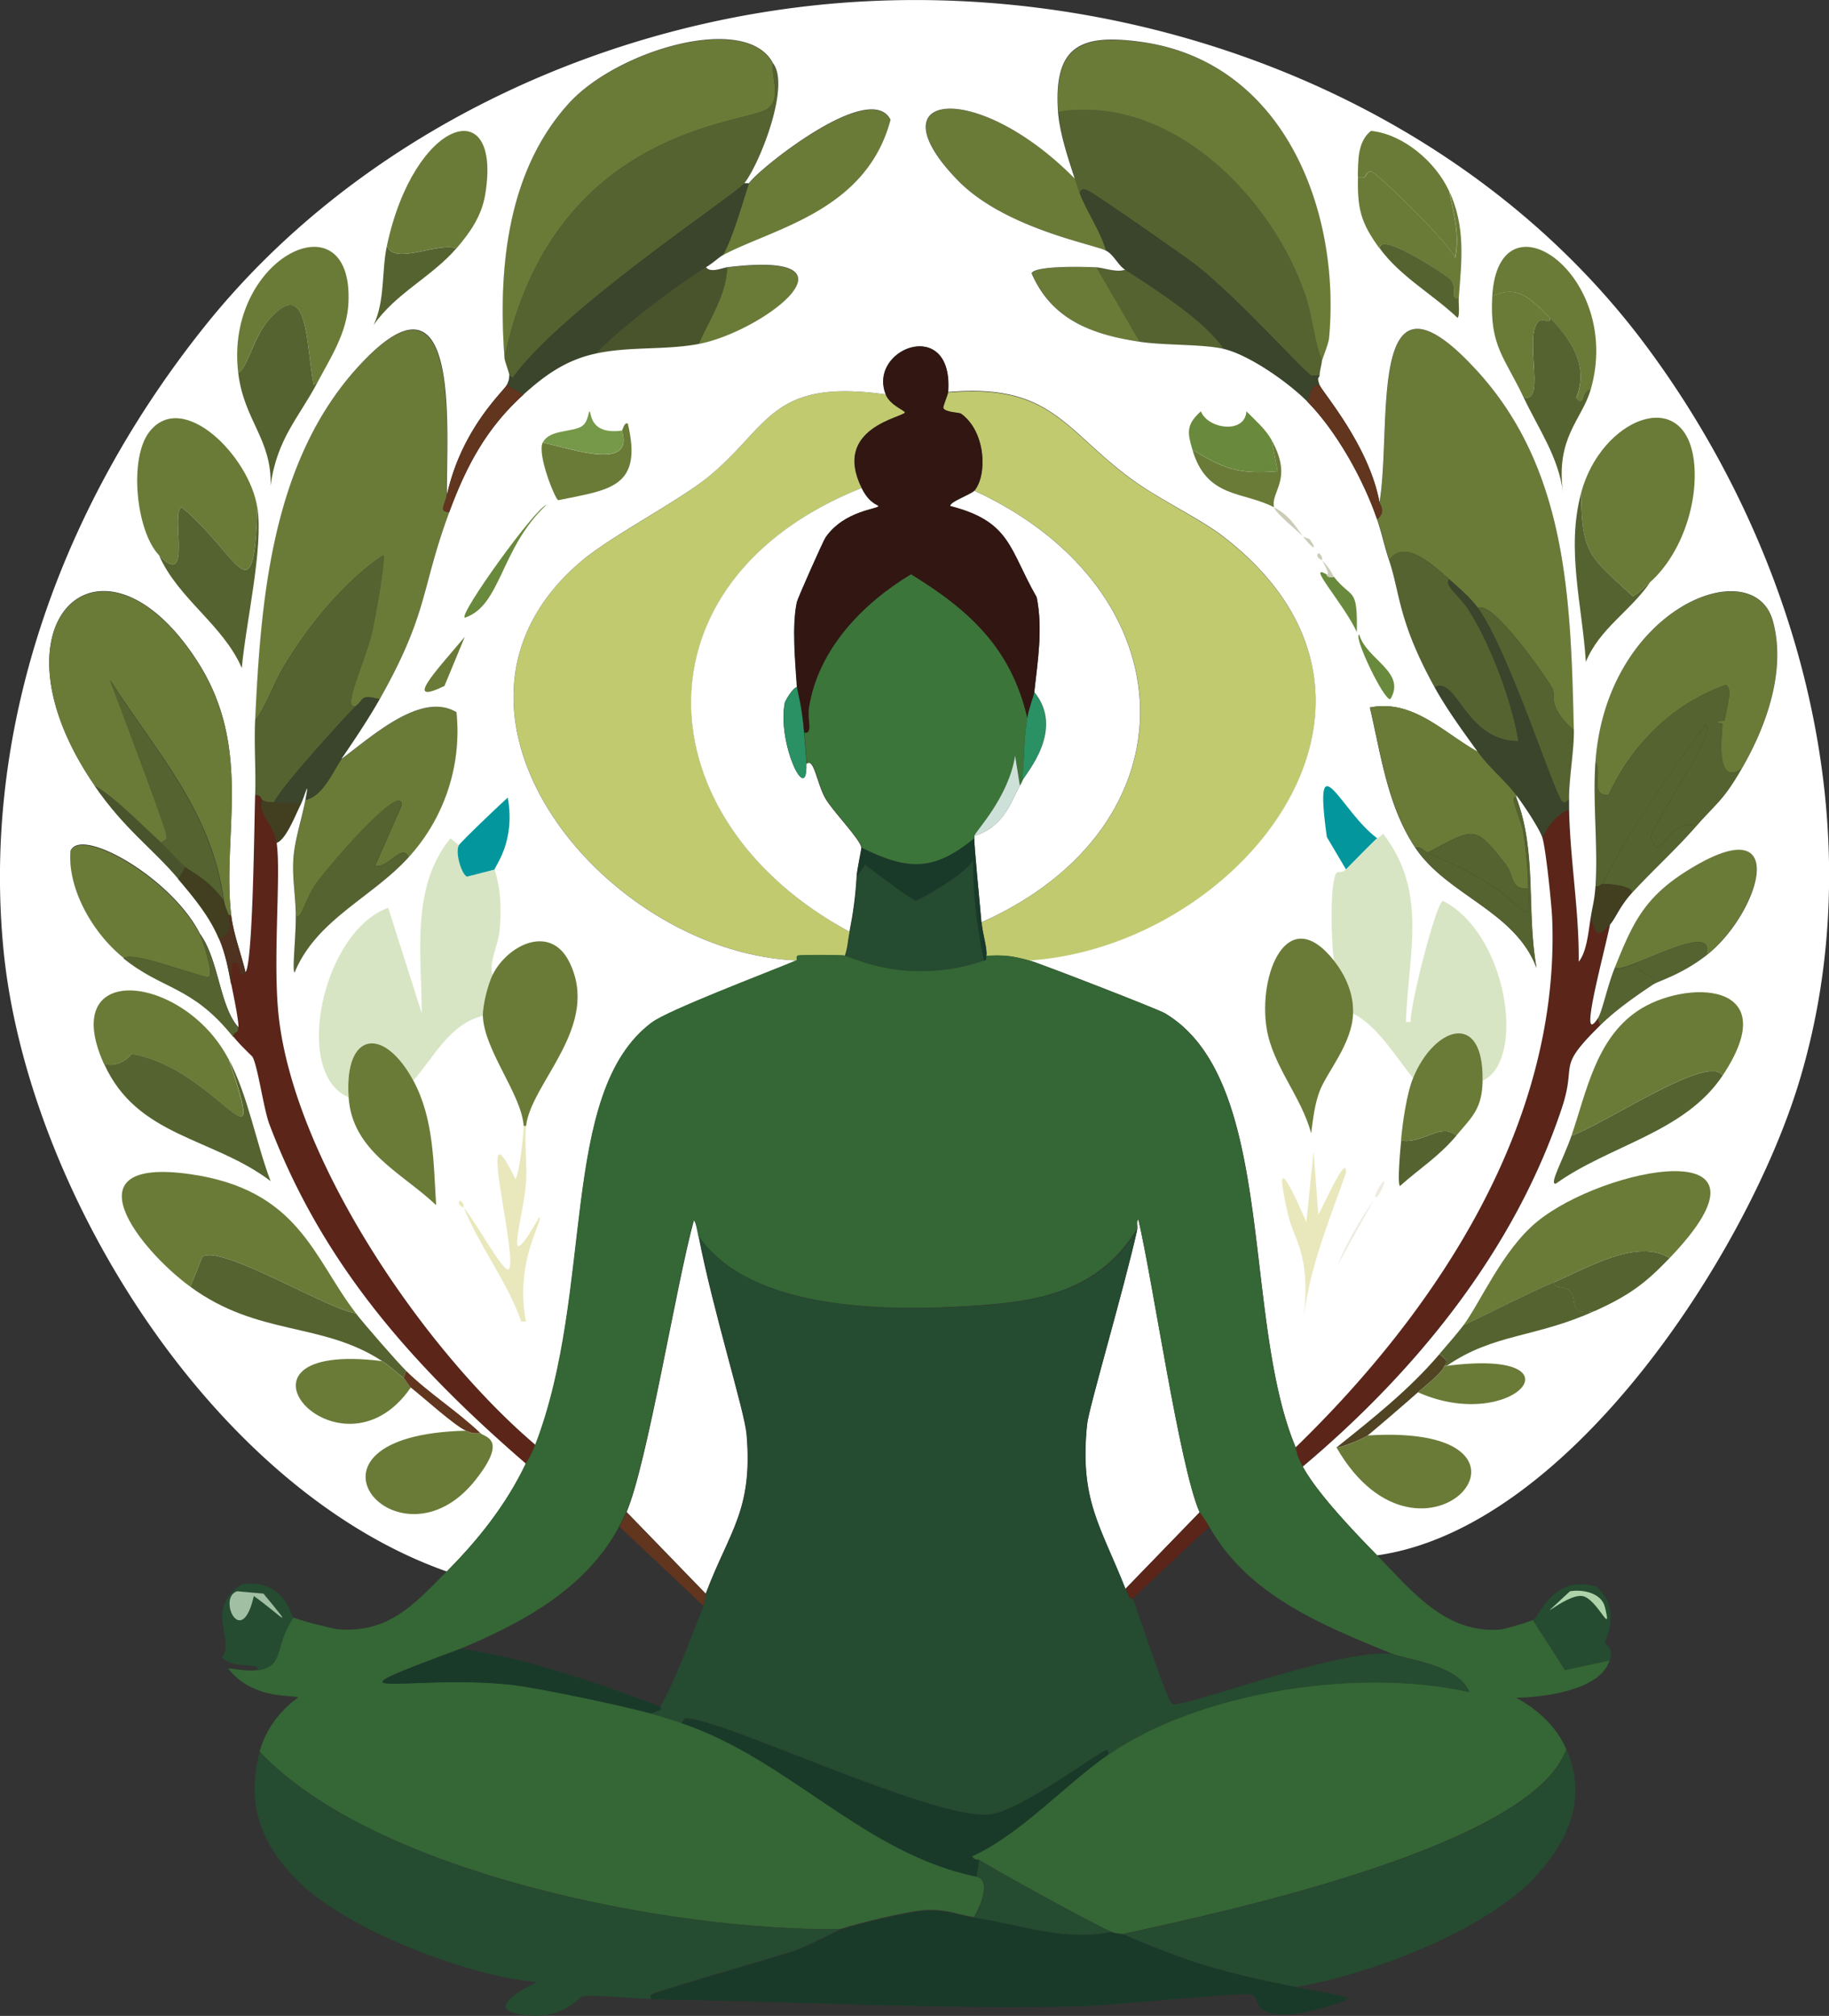 <svg xmlns="http://www.w3.org/2000/svg" id="Layer_2" data-name="Layer 2" viewBox="0 0 123.29 135.86"><rect x="0" y="0" width="123.29" height="135.86" fill="#333333" stroke="none"/><defs><style>.cls-1{fill:#fefffe}.cls-1,.cls-10,.cls-12,.cls-13,.cls-15,.cls-16,.cls-17,.cls-20,.cls-21,.cls-22,.cls-23,.cls-24,.cls-25,.cls-27,.cls-5,.cls-6,.cls-7,.cls-8{stroke-width:0}.cls-5{fill:#193a29}.cls-6{fill:#254b30}.cls-7{fill:#62351e}.cls-8{fill:#6a7b38}.cls-10{fill:#556330}.cls-12{fill:#c1ca6f}.cls-13{fill:#d8e5c4}.cls-15{fill:#3a452c}.cls-16{fill:#efebe0}.cls-17{fill:#423f20}.cls-20{fill:#299163}.cls-21{fill:#e9e8bd}.cls-22{fill:#4a542c}.cls-23{fill:#03979d}.cls-24{fill:#cccbb7}.cls-25{fill:#5b2519}.cls-27{fill:#69893c}</style></defs><g id="Layer_1-2" data-name="Layer 1"><path d="m108.51 111.93-2.99.65-2.18-3.39c.49-.34 1.4-3.13 4.28-2.26 1.72 1.55.57 3.59.57 3.8 0 .11.62.22.32 1.21Z" class="cls-6"/><path d="M105.84 107.24c.83-.14 2.1.1 2.34 1.05.55 2.18-.53-.61-1.54-.73-1.17-.14-3.75 2.42-.81-.32Z" style="stroke-width:0;fill:#aed3aa"/><path d="M68.91 52.62c.12-1.4.11-2.82.32-4.2.1-.65.46-1.52.48-1.78 2.07 2.53-.51 5.43-.81 5.98Z" class="cls-20"/><path d="M59.7 26.59c.29.73 1.33 1.09 1.29 1.21-.11.33-4.92 1.04-2.91 5.09-15.65 6.27-14.7 22.44-.81 29.9-.11.53-.13 1.09-.32 1.62-.33-.05-3-.05-3.15 0-.14.05-.06.31-.08.32-13.07-.56-26.23-16.87-14.63-26.83 2.03-1.74 6.7-4.13 8.73-5.82 4.09-3.4 4.17-6.57 11.88-5.5ZM69.4 64.74c-1.19-.32-1.64-.38-2.91-.32.09-.43-.25-1.45-.32-2.26 14.58-6.52 14.09-22.36-.48-29.09.87-1.04.78-3.95-.89-5.17-.14-.1-1.1-.08-1.21-.4-.03-.1.31-.88.32-1.05 7.06-.61 7.86 2.63 12.53 5.98 1.72 1.23 4.48 2.57 5.98 3.72 14.51 11.11 1.2 27.65-13.01 28.61Z" class="cls-12"/><path d="M105.76 54.55c.07 3.42.68 6.84.65 10.26.56-.68.66-2.11.81-2.99.37 1.21.46 1.41 1.29.48-.51 2.41-2.16 8.37-.81 6.3l.16.48c-3.03 2.98-1.54 2.42-2.59 5.58-3.18 9.59-9.8 17.72-17.46 24.16-.46-.86-.43-1.17-.48-1.29 9.56-9.27 17.84-21.84 17.29-35.64-.04-.95-.41-4.62-.65-5.41.19-.67 1.09-1.72 1.78-1.94ZM17.68 53.91c-.32.99.78 1.57.97 2.91.31 2.15-.3 8.1.16 11.88 1.18 9.69 9.83 22.36 17.29 28.69-.34.9-.58 1.15-.65 1.29-7.57-6.54-13.7-13.39-17.29-22.87-.39-1.03-.77-3.84-1.13-4.53-.04-.08-.78-.73-1.29-1.37-.06-.46.3-.14.32-.65.02-.47-.36-2.24-.48-2.91l.08-1.45c.79-.26.18 1.15.89.65.5-.63.59-10.33.65-11.96.4-.07.46.31.48.32" class="cls-25"/><path d="M13.47 62.96c.16.31 1.02 2.8.57 2.91-1.79-.42-5.08-1.75-5.74-1.29-2.01-1.62-3.75-4.59-3.56-7.19.67-1.68 6.81 1.8 8.73 5.58ZM106.09 49.22c-1.88-1.7-1.17-2.31-1.45-2.83-.45-.82-4.06-6-5.01-5.41-.49-.68-1.3-1.38-1.94-1.94-1.02-.88-3.01-2.81-4.04-1.29-.3-.92-.49-1.83-.81-2.75.61-.54.2-.93.16-1.13.88-5.25-.97-17.17 6.63-8.81 6.08 6.7 6.25 15.6 6.47 24.16Z" class="cls-8"/><path d="M97.68 39.04c-.32.46.66 1.04 1.29 2.02 1.5 2.32 2.93 6.14 3.39 8.89-3.62 0-4.12-4.41-5.66-3.64-2.48-4.51-2.31-6.26-3.07-8.57 1.03-1.51 3.02.41 4.04 1.29Z" class="cls-10"/><path d="M99.62 40.98c2.06 2.82 5.12 12.45 5.66 13.01.22.22.29-.04.48-.08v.65c-.69.22-1.59 1.27-1.78 1.94-.18-.62-1.32-2.31-1.78-2.91-.76-1-1.82-1.84-2.59-2.91-1-1.4-2.08-2.86-2.91-4.36 1.54-.78 2.04 3.63 5.66 3.64-.46-2.75-1.89-6.57-3.39-8.89-.63-.98-1.61-1.56-1.29-2.02.64.55 1.45 1.26 1.94 1.94Z" class="cls-15"/><path d="M106.09 49.22c.03 1.26-.35 3.39-.32 4.69-.19.04-.27.31-.48.08-.54-.56-3.6-10.19-5.66-13.01.95-.59 4.56 4.59 5.01 5.41.29.52-.43 1.13 1.45 2.83" class="cls-10"/><path d="M72.47 12.05c.11.33.2.64.32.97.51 1.32 1.38 2.51 1.78 3.88-.82-.43-6.87-1.5-10.02-4.77-5.75-5.95 1.28-6.8 7.92-.08" class="cls-8"/><path d="M89.12 24.33c-.05.34-.14.63-.16.97-.2-.03-.47.04-.57 0-.49-.22-4.72-5.02-7.76-7.43-.76-.6-6.87-4.84-7.27-5.01-.28-.12-.46-.21-.57.16-.13-.33-.21-.64-.32-.97-.45-1.35-1.03-3.11-1.13-4.53 7.54-1.21 14.38 5.7 16.65 12.36.48 1.41.58 3.04 1.13 4.44Z" class="cls-10"/><path d="M89.12 24.33c-.55-1.4-.65-3.03-1.13-4.44-2.27-6.66-9.1-13.57-16.65-12.36-.31-4.4 1.5-5.24 5.58-4.69 9.62 1.31 13.49 11.35 12.69 19.96-.03.37-.47 1.45-.48 1.54Z" class="cls-8"/><path d="M88.95 25.3c-.02.24-.21.04 0 .65-.59.01-.63.6-.81 1.13-1.26-1.28-3.93-3.15-5.66-3.56-1.24-1.88-4.53-3.98-6.63-5.33-.51-.33-.75-1.01-1.29-1.29-.4-1.37-1.27-2.56-1.78-3.88.1-.37.29-.28.57-.16.41.17 6.52 4.41 7.27 5.01 3.03 2.42 7.27 7.22 7.76 7.43.09.04.36-.03.57 0" class="cls-15"/><path d="M75.86 18.19c2.09 1.35 5.39 3.46 6.63 5.33-1.43-.33-3.94-.22-5.66-.48l-2.91-5.01c.54.03 1.34.36 1.94.16" class="cls-10"/><path d="m73.92 18.03 2.91 5.01c-3.17-.48-5.91-1.46-7.27-4.61.22-.55 3.68-.44 4.36-.4M52.1 4.29c-.1.94.61 2.39-.4 3.07C50.19 8.37 37.22 8.63 34 24.17c-.44-5.91.13-12.6 4.36-17.21 3.3-3.6 11.96-6.11 13.74-2.67" class="cls-8"/><path d="M50.16 12.37c-.64.79-12.29 8.47-15.6 13.09l-.24-.16c0-.1-.31-.97-.32-1.13C37.21 8.63 50.18 8.37 51.7 7.36c1.02-.68.31-2.13.4-3.07 1.19 1.53-.94 6.84-1.94 8.08" class="cls-10"/><path d="M50.49 12.37c-.12.23-1.09 3.84-1.78 4.85-.27.15-.67.53-1.13.81-1.98 1.19-5.82 4.12-7.43 5.82-1.97.43-3.38 1.42-4.85 2.75l-1.13-.65c.12-.28.14-.29.16-.65l.24.16c3.31-4.63 14.95-12.3 15.6-13.09z" class="cls-15"/><path d="M48.71 17.22c.68-1.01 1.66-4.62 1.78-4.85.39-.74 8.13-7.05 9.54-4.28-1.64 6.19-7.9 7.31-11.31 9.13Z" class="cls-8"/><path d="M49.03 18.03c-.1 1.91-1.19 3.49-1.94 5.17-2.29.43-4.65.14-6.95.65 1.61-1.7 5.45-4.63 7.43-5.82.32.41 1.07.05 1.45 0Z" class="cls-22"/><path d="M47.09 23.2c.75-1.68 1.84-3.26 1.94-5.17 9.66-1.18 2.35 4.37-1.94 5.17M114.98 64.41c.71-2.01-2.82-.22-4.69.48-.5.19-1.24.49-1.45.32 1.16-2.88 1.91-4.65 4.77-6.47 7.3-4.64 5.04 2.83 1.37 5.66Z" class="cls-8"/><path d="M110.29 64.9c.05.85 1.33.61 1.13 1.45-1.2.81-2.52 1.73-3.56 2.75l-.16-.48c.28-.43.62-2.13 1.13-3.39.21.17.95-.13 1.45-.32Z" class="cls-10"/><path d="M114.98 64.41c-1.69 1.3-3.18 1.69-3.56 1.94.2-.84-1.08-.6-1.13-1.45 1.87-.7 5.39-2.5 4.69-.48Z" class="cls-10"/><path d="M117.4 51.81c-1.7 1.15-1.38-1.89-1.29-2.99 0-.11-.34-.05-.32-.16.02-.15.46 0 .48-.16.16-1.12.54-2.01.08-2.34-3.55 1.24-6.35 3.99-7.92 7.43-1.33.02-.37-1.49-.89-2.26.77-10.41 10.67-14.18 11.96-9.46.91 3.33-.45 7.1-2.1 9.94" class="cls-8"/><path d="M117.4 51.81c-1.25 2.15-1.59 2.21-3.07 3.88-2-.71-2.34 2.83-3.07.73.15-.89 4.8-7.62 3.64-7.52-2.47 3.45-4.99 6.84-6.87 10.67-.16.01-.22.24-.48.16.18-2.67-.2-5.75 0-8.4.52.78-.44 2.28.89 2.26 1.57-3.44 4.37-6.2 7.92-7.43.46.33.08 1.22-.08 2.34-.02.15-.46 0-.48.16-.01.11.33.05.32.16-.08 1.1-.41 4.14 1.29 2.99Z" class="cls-10"/><path d="M114.33 55.69c-1.41 1.6-2.94 2.97-4.36 4.53.27-.51-1.62-.67-1.94-.65 1.88-3.83 4.39-7.22 6.87-10.67 1.17-.1-3.49 6.62-3.64 7.52.73 2.1 1.07-1.44 3.07-.73" class="cls-10"/><path d="M109.97 60.21c-.8.87-1.1 1.7-1.45 2.1-.83.93-.92.72-1.29-.48.13-.77.26-1.1.32-2.1.26.08.32-.15.48-.16.32-.02 2.21.14 1.94.65Z" class="cls-17"/><path d="M27.54 57.79c-.4-1.03-1.34.72-2.26.57l1.78-4.04c.21-1.87-4.99 4.1-5.82 5.33-.69 1.03-.98 2.48-1.29 2.02-.01-1.27-.25-2.5-.16-3.8.09-1.29.57-2.68.81-3.96 1.16-.25 1.8-1.84 2.42-2.75 2-1.46 5.36-4.59 7.76-3.15a12.6 12.6 0 0 1-3.23 9.78Z" class="cls-8"/><path d="M27.54 57.79c-2.47 2.72-6.22 4.2-7.68 7.76-.17-.09.09-2.33.08-3.88.32.46.6-.99 1.29-2.02.83-1.24 6.03-7.21 5.82-5.33l-1.78 4.04c.92.16 1.86-1.59 2.26-.57Z" class="cls-10"/><path d="M30.12 33.38c-.15.68-.56 1.13.16 1.13-1.93 5.23-1.37 6.72-4.69 12.61-1.35-.33-.99-.03-1.62.48-.97.21.62-2.89 1.13-5.09.13-.57.93-4.93.73-5.09-2.65 1.8-5.07 4.77-6.71 7.52-.7 1.17-1.2 2.73-1.94 3.64.38-8.19 1.12-17.47 6.95-23.84 7.02-7.67 5.91 4.33 5.98 8.65Z" class="cls-8"/><path d="M23.98 47.6c-.33.27-5.2 5.6-5.5 6.47-.29-.05-.4.06-.81-.16-.03-.01-.08-.39-.48-.32.06-1.66-.08-3.35 0-5.01.74-.91 1.24-2.46 1.94-3.64 1.63-2.75 4.06-5.71 6.71-7.52.2.16-.59 4.52-.73 5.09-.51 2.2-2.1 5.3-1.13 5.09" class="cls-10"/><path d="M25.6 47.12c-.78 1.39-1.69 2.73-2.59 4.04-.62.91-1.26 2.5-2.42 2.75.3-1.6-.06-.23-.32.32-.57-.21-1.21-.07-1.78-.16.29-.87 5.17-6.19 5.5-6.47.63-.52.27-.81 1.62-.48Z" class="cls-15"/><path d="M18.48 54.07c.56.09 1.21-.05 1.78.16-.43.89-.99 2.35-1.62 2.59-.19-1.34-1.29-1.92-.97-2.91.41.22.52.11.81.16" class="cls-17"/><path d="M92.83 104.82c-1.49-1.52-4.04-4.18-5.01-5.98 7.65-6.44 14.27-14.57 17.46-24.16 1.05-3.16-.44-2.6 2.59-5.58 1.03-1.02 2.35-1.94 3.56-2.75.38-.25 1.87-.64 3.56-1.94 3.67-2.83 5.92-10.29-1.37-5.66-2.86 1.82-3.61 3.59-4.77 6.47-.51 1.26-.85 2.96-1.13 3.39-1.35 2.07.3-3.89.81-6.3.36-.4.66-1.23 1.45-2.1 1.43-1.56 2.95-2.92 4.36-4.53 1.48-1.67 1.82-1.73 3.07-3.88 1.65-2.84 3.01-6.61 2.1-9.94-1.29-4.73-11.19-.96-11.96 9.46-.2 2.66.18 5.73 0 8.4-.07 1-.2 1.33-.32 2.1-.15.88-.25 2.31-.81 2.99.03-3.43-.58-6.85-.65-10.26v-.65c-.03-1.3.35-3.43.32-4.69-.21-8.56-.38-17.46-6.47-24.16-7.59-8.36-5.75 3.56-6.63 8.81-.7-3.86-3.9-7.49-4.04-7.92-.21-.61-.02-.41 0-.65.02-.34.12-.63.16-.97.01-.09.45-1.16.48-1.54.8-8.61-3.06-18.65-12.69-19.96-4.08-.56-5.88.29-5.58 4.69.1 1.42.68 3.17 1.13 4.53-6.64-6.72-13.67-5.87-7.92.08 3.15 3.27 9.2 4.34 10.02 4.77.54.28.79.96 1.29 1.29-.59.2-1.4-.13-1.94-.16-.68-.04-4.15-.14-4.36.4 1.36 3.15 4.1 4.13 7.27 4.61 1.72.26 4.23.15 5.66.48 1.73.4 4.4 2.28 5.66 3.56 1.98 2.01 3.78 5.26 4.69 7.92.32.92.5 1.83.81 2.75.77 2.3.59 4.06 3.07 8.57.83 1.5 1.91 2.97 2.91 4.36-2.29-1.27-4.36-3.57-7.27-2.99.76 3.23 1.19 6.66 3.07 9.46 2.17 3.21 6.71 4.24 8.16 8.08-.7-3.82.04-7.81-1.37-11.48v-.16c.46.6 1.6 2.29 1.78 2.91.23.79.61 4.46.65 5.41.55 13.8-7.73 26.37-17.29 35.64-3.66-8.77-1.26-24.76-8.81-29.25-.47-.28-8.44-3.37-9.13-3.56 14.21-.96 27.52-17.5 13.01-28.61-1.5-1.15-4.26-2.48-5.98-3.72-4.66-3.35-5.46-6.59-12.53-5.98.37-5.16-5.44-2.95-4.2.16-7.71-1.07-7.79 2.1-11.88 5.5-2.03 1.68-6.7 4.07-8.73 5.82-11.6 9.96 1.55 26.27 14.63 26.83-2.18.91-8.65 3.36-9.78 4.2-6.28 4.71-3.83 17.99-7.84 28.45-7.46-6.33-16.12-19-17.29-28.69-.46-3.78.15-9.73-.16-11.88.62-.24 1.19-1.7 1.62-2.59.27-.55.62-1.92.32-.32-.24 1.28-.72 2.67-.81 3.96s.15 2.53.16 3.8c.01 1.55-.26 3.79-.08 3.88 1.46-3.56 5.21-5.04 7.68-7.76A12.6 12.6 0 0 0 30.77 48c-2.4-1.44-5.75 1.69-7.76 3.15.9-1.31 1.8-2.65 2.59-4.04 3.32-5.89 2.75-7.38 4.69-12.61 1.15-3.11 2.51-5.66 5.01-7.92 1.47-1.33 2.88-2.32 4.85-2.75 2.3-.5 4.66-.22 6.95-.65 4.29-.81 11.59-6.35 1.94-5.17-.39.05-1.14.41-1.45 0 .47-.28.86-.66 1.13-.81 3.41-1.82 9.67-2.95 11.31-9.13-1.41-2.77-9.14 3.54-9.54 4.28h-.32c1-1.24 3.13-6.55 1.94-8.08-1.78-3.44-10.44-.93-13.74 2.67-4.23 4.62-4.8 11.31-4.36 17.21.01.17.33 1.03.32 1.13-.02.36-.04.36-.16.65-.17.39-3.05 2.9-4.04 7.43-.07-4.32 1.04-16.32-5.98-8.65-5.83 6.37-6.57 15.65-6.95 23.84-.08 1.66.06 3.35 0 5.01-.06 1.63-.14 11.33-.65 11.96-.3-1.27-.82-2.58-.97-3.88-.62-5.42 1.49-11.21-2.26-17.05-6.47-10.07-14.49-2.65-6.95 8.32 2.05 2.99 3.89 4.2 5.66 6.3 1.09 1.31 2.11 2.51 2.75 4.04.42 1.02.61 2 .81 3.07.13.67.51 2.44.48 2.91-1.28-1.43-1.31-4.55-2.59-6.3-1.91-3.78-8.05-7.26-8.73-5.58-.2 2.6 1.54 5.57 3.56 7.19 2.71 2.18 4.64 1.84 7.43 5.33.52.65 1.25 1.29 1.29 1.37.36.68.74 3.49 1.13 4.53 3.59 9.48 9.72 16.33 17.29 22.87-1.31 2.75-3.19 5.11-5.33 7.27-15.9-5.6-28.38-25.87-29.9-42.06-1.43-15.21 4.15-30.07 13.58-41.86C24.41 8.72 41.48.96 58.33.09c19.74-1.03 40.6 7.07 52.61 23.19 10.38 13.93 15.47 32.67 10.34 49.62-3.47 11.48-15.47 30.09-28.45 31.92" class="cls-1"/><path d="M30.93 56.98c-.25.55.23 2.02.57 2.1l1.86-.48c-.02.21.57 1.32.32 4.12-.08.95-.75 2.1-.48 2.99-.32.64-.67 2.06-.65 2.75-2.25.55-3.29 2.79-4.69 4.36-1.99-3.67-4.66-3.32-4.36 1.13-3.81-1.58-1.77-11.18 2.67-12.77l2.26 7.11c-.01-3.95-.76-8.52 1.94-11.8l.57.48ZM99.94 72.82c.08-4.79-3.28-3.62-4.69-.16-1.17-1.45-2.38-3.5-4.04-4.36.05-1.3-.5-2.55-1.29-3.56-.18-1.08-.3-5.21.16-5.9.12-.17.35.06.65-.24.3-.31 1.98-2.02 2.1-2.1.15-.1.3-.17.4-.32 3.05 3.96 1.7 8.02 1.54 12.69h.32c-.07-1.03 1.73-8.12 2.18-8.16 4.41 2.28 5.59 10.81 2.67 12.12Z" class="cls-13"/><path d="M35.46 75.89h-.16c-.14-2.14-2.67-5.1-2.75-7.43-.02-.69.33-2.1.65-2.75.99-2.01 3.88-3.47 5.17-.89 2.17 4.34-2.58 8.14-2.91 11.07M89.92 64.74c.79 1 1.34 2.25 1.29 3.56-.07 2.07-1.78 3.96-2.26 5.25-.35.93-.43 1.86-.57 2.83-.64-2.45-2.57-4.52-2.99-7.03-.61-3.65 1.38-8.6 4.53-4.61M27.86 72.82c1.39 2.57 1.36 5.57 1.54 8.4-2.31-2.19-5.66-3.63-5.9-7.27-.3-4.45 2.37-4.8 4.36-1.13M32.38 96.58c.31.3 1.88.36-.32 3.15-5.2 6.6-13.37-3.01-.65-3.31.36.15.56.22.97.16M21.39 25.79l-.24.16c-.55-2.66-.3-7.41-2.99-4.44-1.11 1.22-1.47 3.32-2.1 3.64-.96-7.84 7.75-12.01 7.43-4.77-.09 2.05-1.19 3.69-2.1 5.41" class="cls-8"/><path d="M21.39 25.79c-1.24 2.35-2.73 3.78-3.15 6.95.1-3.14-1.79-4.38-2.18-7.6.63-.32 1-2.41 2.1-3.64 2.69-2.97 2.44 1.79 2.99 4.44l.24-.16Z" class="cls-10"/><path d="M92.19 96.74c13.91-.87 3.71 10.89-2.1.81.47-.01 1.76-.58 2.1-.81M17.35 34.19c-.25 7.6-1.24 3.22-5.09 0-.83.19.78 5.65-1.54 3.23-1.55-1.62-2.05-6.53-.65-8.32 2.25-2.88 6.74 1.65 7.27 5.09Z" class="cls-8"/><path d="M17.35 34.19c.42 2.74-.78 7.78-1.05 10.83-1.28-2.94-4.3-4.67-5.58-7.6 2.32 2.42.71-3.04 1.54-3.23 3.86 3.22 4.84 7.6 5.09 0" class="cls-10"/><path d="M23.98 88.5c-1.8-.2-9.13-4.68-10.34-3.8l-.81 2.02c-3.43-2.51-8.36-8.74-.08-7.6 7.42 1.03 8.37 5.66 11.23 9.37Z" class="cls-8"/><path d="M23.98 88.5c.56.73 2.77 3.26 3.39 3.88l-.16.48c-.49-.37-.94-.8-1.45-1.13-4.08-2.67-8.34-1.65-12.93-5.01l.81-2.02c1.21-.88 8.54 3.6 10.34 3.8" class="cls-10"/><path d="M25.76 91.73c.51.34.97.76 1.45 1.13.08.06.41.59.48.65-4.78 6.94-13.68-3.24-1.94-1.78ZM116.11 72.5c-.86-1.56-7.83 3.2-10.18 4.04 1.02-2.98 1.64-6.49 4.44-8.4 3.12-2.13 10.08-2.14 5.74 4.36" class="cls-8"/><path d="M116.11 72.5c-2.57 3.84-7.62 4.68-11.23 7.27-.5.1.51-1.66 1.05-3.23 2.35-.84 9.33-5.6 10.18-4.04" class="cls-10"/><path d="M111.26 39.2c-.18.16-1.06 1.01-1.21.97-2.8-2.6-3.44-2.72-3.47-6.95 1.33-5.01 6.96-7.3 7.6-2.18.34 2.78-.81 6.26-2.91 8.16Z" class="cls-8"/><path d="M111.26 39.2c-1.32 1.96-3.45 3.16-4.36 5.41-.24-3.83-1.34-7.58-.32-11.39.03 4.23.68 4.35 3.47 6.95.15.04 1.03-.81 1.21-.97" class="cls-10"/><path d="M107.22 26.27c-.69.03-.4 1.27-.97.57.87-2.16-.33-3.93-1.78-5.41-1.31-1.34-2.19-2.28-3.88-1.45.41-7.31 8.89-1.46 6.63 6.3Z" class="cls-8"/><path d="M107.22 26.27c-.6 2.05-2.37 3.21-1.86 6.95-.28-2.4-1.67-4.34-2.67-6.47 1.43.53.24-3.38.81-4.77.37-.9 1.06.08.97-.57 1.45 1.49 2.65 3.25 1.78 5.41.57.71.28-.54.97-.57Z" class="cls-10"/><path d="M104.47 21.42c.09.65-.6-.33-.97.57-.57 1.39.62 5.3-.81 4.77-1.24-2.65-2.29-3.41-2.1-6.79 1.69-.82 2.57.12 3.88 1.45" class="cls-8"/><path d="M35.46 75.89c-.12 1.09.08 2.61 0 3.8-.17 2.45-1.7 6.85.89 2.34.34.12-1.7 2.98-.89 7.03h-.32c-.95-2.69-2.82-5.06-3.88-7.68.95 1.16 2.8 4.67 3.07 4.12.53-1.06-2.33-11.7.4-6.06.25 0 .59-3.19.57-3.56h.16Z" class="cls-21"/><path d="M112.55 84.78c-2.19-1.36-5.57.69-7.76 1.62-2.08.88-4.09 1.96-6.14 2.91 1.13-1.51 2.62-5.04 4.93-6.95 4.47-3.71 17.29-6.25 8.97 2.42" class="cls-8"/><path d="M107.54 88.33c-4.03 1.84-6.83 1.52-10.02 3.72h-.16c.35-.39-.06-.51-.32-.81.48-.56 1.2-1.38 1.62-1.94 2.05-.95 4.06-2.03 6.14-2.91-.14.53.69.14 1.13.73.35.46-.18 1.65 1.62 1.21Z" class="cls-10"/><path d="M112.55 84.78c-1.71 1.78-2.75 2.52-5.01 3.56-1.8.44-1.27-.75-1.62-1.21-.44-.59-1.27-.2-1.13-.73 2.19-.93 5.57-2.98 7.76-1.62" class="cls-10"/><path d="M95.58 93.83c.45-.42 1.63-1.27 1.78-1.78h.16c9.53-1.23 4.5 4.65-1.94 1.78" class="cls-8"/><path d="M102.21 53.75c1.42 3.67.68 7.66 1.37 11.48-1.46-3.85-6-4.87-8.16-8.08.42-.12.52.2.81.32 2.38 1.02 4.71 2.15 6.55 4.04.35-.05.24-1.24.24-1.62 0-1.17-.15-2.63-.32-3.8-.11-.72-1.04-2.61-.48-2.34Z" class="cls-10"/><path d="m88.55 77.67.32 4.2c.8-1.61 1.92-4.03 1.86-2.83-1.11 3.17-2.41 6.27-2.83 9.62.44-4.13-.67-5.1-1.05-6.71-.93-3.94-.24-2.91 1.21.4l.48-4.69Z" class="cls-21"/><path d="M15.41 71.36c2.85 8.47-.77.61-6.55-.32-.44.53-1.16.91-1.86.65-3.15-7.03 5.41-6.03 8.4-.32Z" class="cls-8"/><path d="M15.41 71.36c1.33 2.54 1.82 5.57 2.83 8.24-3.89-2.96-9.01-2.96-11.23-7.92.7.26 1.42-.12 1.86-.65 5.77.94 9.4 8.79 6.55.32ZM16.06 69.26c-.02.5-.38.19-.32.65-2.8-3.5-4.73-3.15-7.43-5.33.66-.46 3.95.88 5.74 1.29.46-.11-.41-2.6-.57-2.91 1.28 1.75 1.3 4.87 2.59 6.3Z" class="cls-10"/><path d="m33.35 58.6-1.86.48c-.34-.08-.82-1.55-.57-2.1.1-.21 2.85-2.83 3.31-3.23.53 2.98-.86 4.6-.89 4.85Z" class="cls-23"/><path d="M30.77 16.73c-1.33-.42-4.18 1.17-4.69-.16 1.82-8.58 7.78-10.46 6.63-3.47-.25 1.48-1.01 2.55-1.94 3.64Z" class="cls-8"/><path d="M30.77 16.73c-1.66 1.93-4.1 3.03-5.58 5.17.78-1.68.52-3.6.89-5.33.51 1.33 3.35-.25 4.69.16" class="cls-10"/><path d="M92.83 56.49c-.12.08-1.8 1.79-2.1 2.1l-1.29-2.18c-.94-6.78.95-1.71 3.39.08" class="cls-23"/><path d="m85.72 29.66.4 2.1c-2.63.2-3.55-.14-5.74-1.45-.32-1.1-.47-1.66.57-2.59.45 1.18 2.96 1.57 3.07 0 .6.62 1.27 1.17 1.7 1.94" class="cls-27"/><path d="M85.88 34.19c-2.05-1.09-4.54-.57-5.5-3.88 2.19 1.32 3.1 1.65 5.74 1.45l-.4-2.1c1.48 2.69-.08 3.43.16 4.53" class="cls-8"/><path d="M88.95 25.95c.15.43 3.34 4.06 4.04 7.92.04.2.45.59-.16 1.13-.91-2.65-2.71-5.91-4.69-7.92.18-.53.22-1.12.81-1.13M35.29 26.59c-2.5 2.26-3.86 4.81-5.01 7.92-.72 0-.31-.46-.16-1.13.99-4.53 3.87-7.04 4.04-7.43l1.13.65Z" class="cls-7"/><path d="M97.68 12.86c.31 1.52.73 2.95.4 4.53-.32-.93-5.25-5.77-5.66-5.82-.44-.06-.24.66-.89.32.02-1.08-.02-2.36.89-3.07 2.16.22 4.35 2.08 5.25 4.04Z" class="cls-8"/><path d="M97.68 12.86c1.13 2.43.85 4.67.65 7.27-.64.07-.03-.64-.57-1.29-.18-.22-4.76-3.3-4.77-2.1-1.27-1.74-1.5-2.68-1.45-4.85.65.34.45-.38.89-.32.4.05 5.34 4.89 5.66 5.82.33-1.57-.1-3.01-.4-4.53Z" class="cls-8"/><path d="M98.33 20.13c-.02.28.09 1.16-.08 1.29-1.71-1.62-3.85-2.77-5.25-4.69.01-1.19 4.59 1.88 4.77 2.1.54.65-.07 1.36.57 1.29Z" class="cls-10"/><path d="M99.94 72.82c-.03 1.89-.68 2.42-1.78 3.72-1.02-.92-2.29.58-3.72.32.1-1.17.38-3.14.81-4.2 1.4-3.46 4.77-4.62 4.69.16" class="cls-8"/><path d="M98.17 76.54c-1.23 1.45-2.44 2.17-3.8 3.39-.2-.16.04-2.64.08-3.07 1.43.26 2.69-1.24 3.72-.32" class="cls-10"/><path d="M97.36 92.05c-.15.5-1.33 1.36-1.78 1.78-.41.38-3.21 2.79-3.39 2.91-.34.22-1.63.79-2.1.81 2.44-1.95 4.92-3.91 6.95-6.3.26.29.68.41.32.81Z" style="stroke-width:0;fill:#504423"/><path d="M36.59 29.83c1.98.42 6.19 1.94 5.33-.81.05 0 .14-.58.4-.48 1.03 4.34-1.23 4.46-4.69 5.17-.2-.04-1.43-3.07-1.05-3.88Z" class="cls-8"/><path d="M41.92 29.02c.85 2.74-3.36 1.22-5.33.81.43-.91 2.05-.68 2.67-1.13.4-.3.4-.97.48-.97.14 0-.06 1.59 2.18 1.29" style="stroke-width:0;fill:#769849"/><path d="M36.83 34.03c-3.12 2.93-3.04 6.79-5.5 7.6-.42-.22 4.73-7.37 5.5-7.6" class="cls-27"/><path d="M32.38 96.58c-.41.05-.61-.01-.97-.16-.74-.31-2.89-2.26-3.72-2.91-.08-.06-.41-.59-.48-.65l.16-.48c1.53 1.51 3.45 2.71 5.01 4.2" class="cls-7"/><path d="M91.62 42.76c.49 1.7 3.21 2.53 2.1 4.36-.43.11-2.52-4.26-2.1-4.36M89.44 38.72s-.06.24.48.16c1.22 1.54 1.6.61 1.54 3.72-.85-1.88-3.49-4.75-2.02-3.88" class="cls-27"/><path d="m31.33 42.92-1.37 3.31c-2.78 1.34-.67-.9 1.37-3.31" class="cls-8"/><path d="M10.89 56.82c.45.41 1.1 1.18 1.62 1.62l-.48.81c-1.76-2.1-3.6-3.31-5.66-6.3 1.4.8 3.11 2.59 4.53 3.88Z" class="cls-22"/><path d="M16.55 65.55c-.71.51-.1-.91-.89-.65l-.08 1.45c-.2-1.07-.38-2.05-.81-3.07.87-.38.69-.94.65-1.62h.16c.15 1.3.67 2.61.97 3.88Z" style="stroke-width:0;fill:#4f321f"/><path d="m92.59 80.9-2.42 4.36c.61-1.54 1.5-3.04 2.42-4.36" class="cls-16"/><path d="M87.82 36.13c-.36-.35-1.86-1.57-1.94-1.94.97.51 1.32 1.1 1.94 1.94M89.92 38.88c-.55.07-.46-.15-.48-.16.24 0-.19-.7-.32-.97.65.71.67.96.81 1.13Z" class="cls-24"/><path d="m93.24 79.61.08.08c-.53 1.55-1.03 1.14-.08-.08" class="cls-16"/><path d="M87.82 36.13c.11.11.41.14.48.24.52.7.23.72-.48-.24M89.12 37.75s-.52-.19-.24-.48c.33.22.22.46.24.48" class="cls-24"/><path d="M31.25 81.38s-.53-.19-.24-.48c.33.22.23.46.24.48" class="cls-21"/><path d="M47.09 83.32c.94 4.91 3.1 11.8 3.23 13.33.44 5.13-1.15 6.51-2.75 10.75l-5.33-5.5c1.4-3.28 3.32-15.21 4.53-19.64.14-.01.28.81.32 1.05ZM80.87 101.91l-5.01 5.17c-1.69-4.3-3.1-5.96-2.59-11.07.11-1.09 2.49-9.11 3.39-13.17.04-.17-.08-.57.08-.65.99 4.24 2.78 16.66 4.12 19.72Z" class="cls-1"/><path d="M47.58 107.41c-.04.11-.06.55-.16.81l-5.66-5.33c.12-.22.41-.79.48-.97l5.33 5.5Z" class="cls-7"/><path d="m81.52 102.88-5.17 4.85s-.11.31-.48-.65l5.01-5.17c.02.05.36.46.65.97Z" class="cls-25"/><path d="M58.08 32.9c.53 1.07 1.13 1.13 1.13 1.21 0 .21-2.29.3-3.56 2.1-.17.24-1.89 4.13-1.94 4.36-.35 1.63-.11 4.03 0 5.74-.28.05-.78.92-.81 1.05-.53 2.72 1.54 7.01 1.45 4.12.52-.47.71 1.34 1.29 2.34.49.85 2.36 2.76 2.42 3.31.01.1-.3 1.51-.32 1.94-.07 1.28-.23 2.46-.48 3.72-13.89-7.47-14.85-23.63.81-29.9ZM66.16 62.15c-.09-1.09-.52-5.38-.48-5.66 0-.05-.01-.11 0-.16 2.07-.63 2.51-2.45 3.07-3.39.1-.18.12-.24.16-.32.29-.55 2.88-3.45.81-5.98.23-2.12.59-4.23.16-6.38-1.86-3.23-1.72-5.1-5.82-6.14-.12-.27 1.4-.79 1.62-1.05 14.57 6.73 15.06 22.58.48 29.09Z" class="cls-1"/><path d="M54.2 49.38c.05.67.14 1.44.16 2.1.08 2.89-1.98-1.4-1.45-4.12.02-.13.52-1 .81-1.05 0 .16.34 1.23.48 3.07" class="cls-20"/><path d="M15.58 61.67h-.16c0-.08-.26-.5-.32-.97-.85-6.07-4.42-9.81-7.68-14.87.54 1.43 3.73 9.87 3.8 10.42s-.25.3-.32.57c-1.42-1.28-3.13-3.08-4.53-3.88-7.54-10.98.48-18.4 6.95-8.32 3.75 5.84 1.65 11.63 2.26 17.05" class="cls-8"/><path d="M15.09 60.7c.07.47.32.89.32.97.04.68.23 1.24-.65 1.62-.64-1.53-1.65-2.74-2.75-4.04l.48-.81c.35.3 1.59.85 2.59 2.26Z" class="cls-17"/><path d="M15.09 60.7c-1-1.42-2.23-1.96-2.59-2.26-.52-.44-1.17-1.21-1.62-1.62.08-.27.39-.02.32-.57s-3.26-8.99-3.8-10.42c3.26 5.06 6.82 8.8 7.68 14.87Z" class="cls-10"/><path d="M99.62 50.68c.77 1.07 1.83 1.91 2.59 2.91v.16c-.56-.26.38 1.62.48 2.34.17 1.17.32 2.62.32 3.8-1.22.06-.93-.84-1.45-1.54-2.18-2.88-2.2-2.51-5.33-.89-.29-.12-.39-.44-.81-.32-1.88-2.8-2.31-6.23-3.07-9.46 2.91-.58 4.99 1.72 7.27 2.99Z" class="cls-8"/><path d="M103.02 59.89c0 .37.11 1.57-.24 1.62-1.83-1.89-4.17-3.02-6.55-4.04 3.14-1.62 3.16-1.99 5.33.89.53.7.24 1.6 1.45 1.54Z" class="cls-10"/><path d="M56.95 64.41c.51.07 4.19 2.06 9.37.32.24 0 .13-.18.16-.32 1.26-.06 1.72 0 2.91.32.69.19 8.67 3.28 9.13 3.56 7.55 4.5 5.15 20.48 8.81 29.25.05.13.02.43.48 1.29.97 1.8 3.52 4.46 5.01 5.98 2.36 2.41 4.6 5.3 8.32 5.01.25-.02 1.97-.5 2.18-.65l2.18 3.39 2.99-.65c-.61 2.04-4.58 2.49-6.3 2.51 1.46.76 2.76 1.98 3.39 3.47-2.32 6.53-22.9 10.92-29.9 12.45-.04-.02-.49-.02-.81-.16-1.35-.61-7.51-3.99-8.89-4.85-.03-.02-.27.08-.48-.24 3.28-1.48 6.43-4.97 9.21-6.87 6.29-4.3 16.94-5.86 24.32-4.2-.75-1.85-4.18-2.15-5.25-2.59-4.7-1.92-9.68-3.93-12.28-8.57-.29-.51-.62-.92-.65-.97-1.34-3.06-3.13-15.48-4.12-19.72-.17.08-.04.48-.08.65-2.56 4.11-6.36 4.87-10.91 5.17-5.74.38-15.11.44-18.67-4.69-.05-.24-.18-1.06-.32-1.05-1.21 4.42-3.12 16.36-4.53 19.64-.08.18-.37.75-.48.97-2.19 4.16-6.51 6.51-10.67 8.24-10.22 3.78-3.67 1.71 3.31 2.42 1.73.18 7.66 1.43 9.46 1.94.68.19 1.44.42 2.1.65 7.24 2.44 12.31 8.81 19.88 10.34.96.27.36 1.85-.16 2.75-1.17-.18-1.76-.52-3.15-.48-1.17.03-4.57.87-5.9 1.29-11.16.15-31.3-3.67-39.11-11.96.39-1.45 1.35-2.77 2.59-3.64-.14-.22-3.01.22-4.69-1.94.03-.11 1.12.21 1.94.08 1.89-.3 1.07-1.51 2.42-3.56.16.15 2.67.78 2.99.81 3.42.28 5.12-1.62 7.35-3.88 2.15-2.16 4.02-4.52 5.33-7.27.07-.14.3-.4.65-1.29 4.01-10.45 1.56-23.74 7.84-28.45 1.13-.85 7.59-3.29 9.78-4.2.02 0-.06-.27.08-.32.15-.05 2.83-.05 3.15 0Z" style="stroke-width:0;fill:#356635"/><path d="M56.63 130.03c-.17.05-2.32 1.19-3.15 1.45-1.47.48-9.1 2.67-9.54 2.91-.13.07-.08.21-.08.32-1.33-.02-4.01-.31-4.61-.16-.19.05-1.23 1.44-3.47 1.29-3.21-.21-1.16-1.48.4-2.26-1.82-.17-3.51-.6-5.25-1.13-3.35-1.02-8.34-3.19-10.83-5.66-2.53-2.51-3.53-5.25-2.59-8.73 7.81 8.29 27.95 12.11 39.11 11.96ZM103.5 126.48c-3.4 3.66-11.26 6.64-16.16 7.43-4.84-.96-7.1-1.6-11.64-3.56 7-1.53 27.58-5.91 29.9-12.45 1.38 3.26.19 6.1-2.1 8.57ZM76.67 82.84c-.91 4.07-3.29 12.08-3.39 13.17-.51 5.11.89 6.77 2.59 11.07.37.95.47.61.48.65.38.9 2.32 6.95 2.67 7.11.69.33 11-3.71 14.79-3.39 1.07.44 4.5.74 5.25 2.59-7.39-1.65-18.03-.1-24.32 4.2l-.08-.32c-.48.02-5.79 4.12-7.92 4.36-3.78.44-18.25-6.58-20.53-6.47-.03 0-.26.22-.24.32-.67-.22-1.42-.46-2.1-.65 1.19-.39.55-.32.65-.48.93-1.58 2.16-4.89 2.91-6.79.1-.26.12-.7.16-.81 1.6-4.23 3.19-5.62 2.75-10.75-.13-1.53-2.29-8.42-3.23-13.33 3.56 5.13 12.92 5.07 18.67 4.69 4.55-.3 8.35-1.07 10.91-5.17Z" class="cls-6"/><path d="M74.73 118.24c-2.78 1.9-5.93 5.39-9.21 6.87.22.32.46.22.48.24l-.16 1.13c-7.57-1.53-12.64-7.9-19.88-10.34-.02-.1.21-.32.24-.32 2.28-.11 16.74 6.9 20.53 6.47 2.13-.25 7.44-4.34 7.92-4.36l.08.32ZM31.09 111.12c4.62.68 9.05 2.27 13.41 3.88-.1.17.55.09-.65.48-1.79-.51-7.73-1.76-9.46-1.94-6.98-.72-13.54 1.35-3.31-2.42ZM65.68 129.23c3.05.47 6.07 1.62 9.21.97.32.14.77.14.81.16 4.53 1.95 6.79 2.59 11.64 3.56 1.18.24 2.4.39 3.56.73 0 .24-2.87.99-3.39 1.05-3.35.39-2.46-1.12-3.15-1.29-.57-.14-9.91.77-11.64.81-9.64.21-19.22-.34-28.85-.48 0-.11-.05-.25.08-.32.44-.24 8.06-2.43 9.54-2.91.83-.27 2.99-1.4 3.15-1.45 1.33-.42 4.73-1.26 5.9-1.29 1.39-.03 1.98.3 3.15.48Z" class="cls-5"/><path d="M74.89 130.2c-3.14.65-6.16-.5-9.21-.97.53-.9 1.12-2.47.16-2.75l.16-1.13c1.38.86 7.54 4.24 8.89 4.85M66.33 64.74c-5.19 1.74-8.86-.25-9.37-.32.2-.52.22-1.08.32-1.62.25-1.26.41-2.43.48-3.72l.57-.81c.41.34 3.19 2.41 3.39 2.42.24.01 3.65-1.97 3.88-2.75-.01 2.31.27 4.54.73 6.79Z" class="cls-6"/><path d="M66.16 62.15c.07.81.41 1.83.32 2.26-.03.14.08.33-.16.32-.46-2.25-.74-4.48-.73-6.79-.23.77-3.64 2.76-3.88 2.75-.21-.01-2.98-2.09-3.39-2.42l-.57.81c.02-.42.34-1.84.32-1.94 3.13 1.54 4.85 1.6 7.6-.65-.03.28.39 4.57.48 5.66Z" class="cls-5"/><path d="M19.78 109.02c-1.36 2.05-.54 3.25-2.42 3.56.12-.65-1.44.02-2.42-.89.98-1.12-1.25-3.25 1.37-4.93 2.87-.36 3.3 2.11 3.47 2.26" class="cls-6"/><path d="m15.98 107.24 1.78.16c2.23 2.7 1.22 1.51-.65.16-.82 3.65-2.47.13-1.13-.32" style="stroke-width:0;fill:#a1bfa3"/><path d="M63.9 26.43c-.01.17-.36.95-.32 1.05.11.32 1.07.3 1.21.4 1.67 1.22 1.76 4.13.89 5.17-.22.26-1.73.78-1.62 1.05 4.1 1.05 3.96 2.91 5.82 6.14.43 2.15.07 4.27-.16 6.38-.03.26-.38 1.13-.48 1.78-1.08-4.69-3.87-7.26-7.84-9.7-3.28 1.98-6.25 5.06-6.87 8.97-.13.84.28 1.82-.32 1.7-.14-1.84-.47-2.92-.48-3.07-.11-1.71-.35-4.11 0-5.74.05-.23 1.77-4.12 1.94-4.36 1.26-1.81 3.55-1.89 3.56-2.1 0-.08-.6-.14-1.13-1.21-2.01-4.05 2.8-4.76 2.91-5.09.04-.12-1-.48-1.29-1.21-1.23-3.11 4.58-5.32 4.2-.16Z" style="stroke-width:0;fill:#311612"/><path d="M69.24 48.41c-.22 1.39-.21 2.81-.32 4.2-.04.08-.06.15-.16.32l-.32-2.02c-.45 2.86-2.69 5.11-2.75 5.41-.01.05 0 .11 0 .16-2.75 2.25-4.47 2.19-7.6.65-.07-.55-1.93-2.46-2.42-3.31-.58-1.01-.77-2.81-1.29-2.34-.02-.66-.11-1.43-.16-2.1.61.12.19-.85.32-1.7.62-3.91 3.59-6.99 6.87-8.97 3.97 2.43 6.76 5.01 7.84 9.7Z" style="stroke-width:0;fill:#3c7539"/><path d="M68.75 52.94c-.56.95-1 2.77-3.07 3.39.06-.3 2.3-2.56 2.75-5.41z" style="stroke-width:0;fill:#cde1d9"/></g></svg>